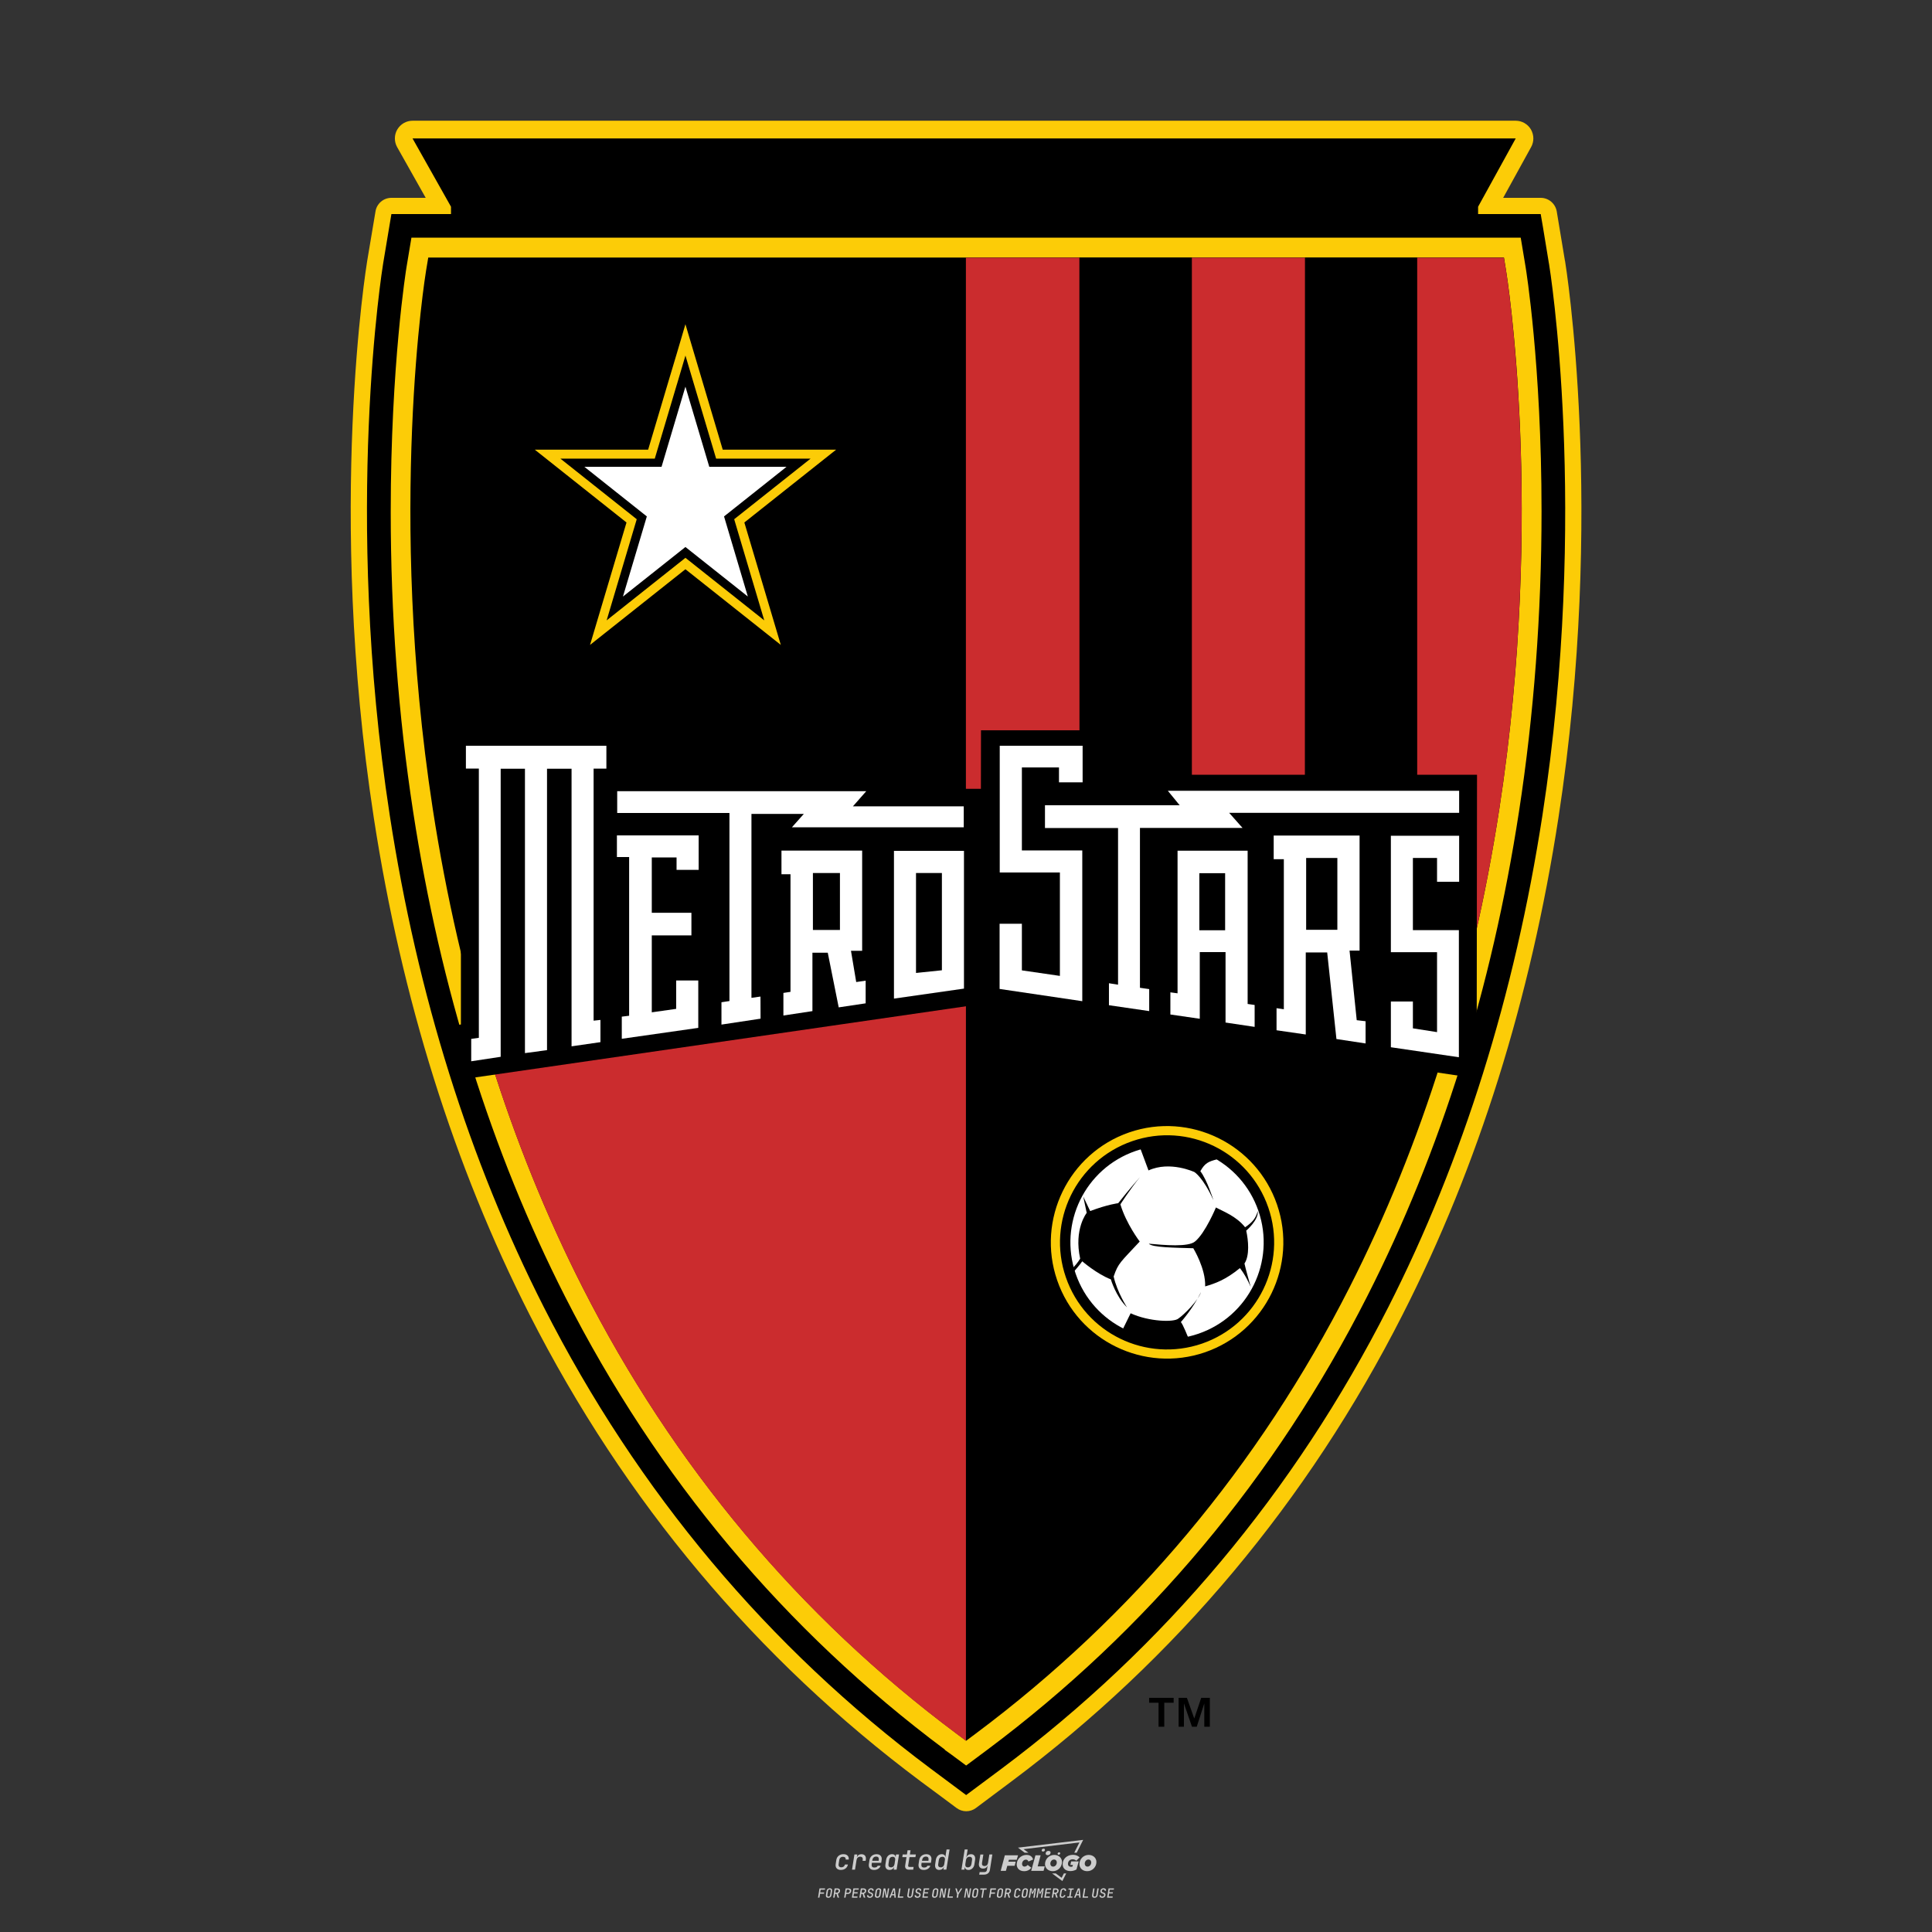<?xml version="1.0" encoding="UTF-8"?>
<svg id="_图层_1" data-name="图层_1" xmlns="http://www.w3.org/2000/svg" version="1.1" viewBox="0 0 800 800">
  <rect x="0" y="0" width="800" height="800" fill="#333333" stroke="none"/>
  <!-- Created by @FCLOGO 2024-12-5 GMT+8 15:27:32 . https://fclogo.top/ -->
<!-- FOR PERSONAL USE ONLY NOT FOR COMMERCIAL USE -->
  <defs>
    <style>
      .st0 {
        fill: #ccc;
      }

      .st1 {
        fill: #fccc07;
      }

      .st2 {
        fill: #fff;
      }

      .st3 {
        fill: #cb2c2e;
      }
    </style>
  </defs>
  <path class="st0" d="M348.22,774.3c-.79,0-1.38-.22-1.77-.65-.39-.44-.53-1.03-.41-1.79l.25-1.65c.12-.75.45-1.35.98-1.78.53-.44,1.19-.65,1.98-.65s1.33.2,1.72.6c.39.4.55.94.47,1.62h-1.24c.03-.36-.06-.64-.26-.84-.2-.2-.5-.3-.89-.3-.42,0-.76.12-1.03.35-.27.23-.43.56-.5.99l-.26,1.66c-.07.44,0,.77.19,1,.19.23.5.35.92.35.39,0,.72-.1.98-.3.26-.2.44-.48.52-.85h1.24c-.14.69-.47,1.23-.99,1.63-.52.4-1.16.6-1.92.6ZM352.8,774.19l1-6.29h1.19l-.19,1.19c.34-.87.97-1.3,1.91-1.3.67,0,1.17.21,1.49.62.32.42.43.99.31,1.71l-.07.42h-1.27l.06-.32c.07-.45.01-.8-.17-1.04-.18-.24-.48-.36-.88-.36s-.74.12-1.01.37c-.27.24-.43.59-.5,1.03l-.63,3.97h-1.24ZM361.91,774.3c-.77,0-1.35-.22-1.73-.67s-.52-1.04-.4-1.77l.25-1.65c.08-.49.26-.92.52-1.28s.6-.65,1.01-.85c.41-.2.87-.3,1.38-.3.77,0,1.35.22,1.73.67.39.45.52,1.04.39,1.77l-.17,1.12h-3.85l-.09.53c-.15.95.22,1.43,1.11,1.43.72,0,1.17-.25,1.37-.74h1.22c-.17.53-.5.96-1.01,1.28-.5.32-1.09.47-1.76.47ZM361.23,770.22l-.05.29h2.65s.05-.3.05-.3c.07-.47.01-.82-.17-1.07-.18-.25-.49-.37-.92-.37s-.8.13-1.06.38c-.26.25-.43.61-.51,1.08ZM368.33,774.3c-.63,0-1.1-.21-1.41-.64s-.4-1-.27-1.73l.27-1.77c.11-.73.39-1.31.84-1.74.44-.43.98-.64,1.61-.64.47,0,.83.12,1.09.35.26.24.39.56.38.96h.02l.17-1.2h1.24l-1,6.29h-1.22l.19-1.2h-.02c-.12.41-.35.73-.69.97s-.74.35-1.21.35ZM368.93,773.23c.39,0,.72-.12.98-.36.26-.24.43-.57.5-1.01l.25-1.65c.07-.43,0-.76-.18-1-.19-.24-.47-.36-.86-.36s-.72.12-.98.35c-.26.24-.42.57-.49,1.01l-.25,1.65c-.07.44-.01.78.17,1.01.18.23.47.35.88.35ZM376.35,774.19c-.57,0-.99-.16-1.26-.47-.27-.31-.36-.75-.27-1.32l.54-3.39h-1.74l.17-1.12h1.74l.27-1.72h1.24l-.27,1.72h2.47l-.18,1.12h-2.46l-.54,3.39c-.08.44.1.66.53.66h1.72l-.17,1.12h-1.77ZM382.5,774.3c-.77,0-1.35-.22-1.73-.67s-.52-1.04-.4-1.77l.25-1.65c.08-.49.26-.92.52-1.28s.6-.65,1.01-.85c.41-.2.87-.3,1.38-.3.77,0,1.35.22,1.73.67.39.45.52,1.04.39,1.77l-.17,1.12h-3.85l-.09.53c-.15.95.22,1.43,1.11,1.43.72,0,1.17-.25,1.37-.74h1.22c-.17.53-.5.96-1.01,1.28-.5.32-1.09.47-1.76.47ZM381.83,770.22l-.05.29h2.65s.05-.3.05-.3c.07-.47.01-.82-.17-1.07-.18-.25-.49-.37-.92-.37s-.8.13-1.06.38c-.26.25-.43.61-.51,1.08ZM388.92,774.3c-.63,0-1.1-.21-1.4-.64-.3-.42-.39-1-.28-1.73l.27-1.77c.11-.73.39-1.31.84-1.74.44-.43.98-.64,1.61-.64.47,0,.83.12,1.09.35.26.24.39.56.38.96h.02l.21-1.47.3-1.8h1.24l-1.33,8.35h-1.22l.19-1.2h-.02c-.12.41-.35.73-.69.97s-.74.35-1.21.35ZM389.53,773.23c.39,0,.72-.12.98-.36.26-.24.43-.57.5-1.01l.25-1.65c.08-.43.02-.76-.17-1-.19-.24-.48-.36-.87-.36s-.72.12-.98.35c-.26.24-.42.57-.49,1.01l-.25,1.65c-.08.44-.02.78.16,1.01s.48.35.88.35ZM401.02,774.3c-.47,0-.84-.12-1.1-.35-.26-.23-.39-.56-.38-.97h-.01l-.19,1.2h-1.22l1.33-8.35h1.24l-.29,1.8-.27,1.47h.05c.12-.41.35-.73.69-.97.34-.23.74-.35,1.21-.35.63,0,1.1.21,1.4.64.3.43.39,1.01.28,1.74l-.27,1.77c-.11.73-.39,1.31-.84,1.73-.45.42-.98.64-1.61.64ZM400.77,773.23c.4,0,.72-.12.98-.35.26-.23.42-.57.5-1.01l.25-1.65c.07-.43.01-.77-.17-1.01-.18-.24-.47-.35-.87-.35s-.72.12-.98.36-.43.57-.5,1l-.25,1.65c-.07.44-.01.77.17,1.01.18.24.47.36.87.36ZM405.47,776.25l.17-1.06h1.93c.64,0,1.01-.3,1.1-.9l.1-.67.21-1.19h-.03c-.12.42-.35.74-.68.97-.33.23-.73.34-1.2.34-.63,0-1.09-.2-1.4-.6s-.41-.94-.3-1.63l.58-3.6h1.24l-.56,3.48c-.06.41,0,.73.18.96s.47.34.85.34.72-.12.98-.37c.27-.24.43-.58.49-1.02l.54-3.4h1.24l-1.01,6.41c-.1.6-.37,1.08-.81,1.42-.44.35-1,.52-1.67.52h-1.95ZM417.79,770.09h3.22l.54-1.85h-5.47l-1.71,6.44h2.15l.59-2.1h3.03l.44-1.71h-3.03l.24-.78ZM424.23,772.92c-.59,0-1.02-.39-1.02-1.12,0-.88.63-1.76,1.61-1.76.49,0,.88.24,1.02.78l1.95-.83c-.29-1.17-1.27-1.9-2.64-1.9-2.78,0-4.15,2.15-4.15,3.9s1.27,2.83,3.07,2.83c1.37,0,2.34-.59,2.98-1.42l-1.51-1.17c-.39.44-.83.68-1.32.68ZM430.91,768.23h-2.15l-1.76,6.44h5.12l.49-1.85h-2.93l1.22-4.59ZM439.75,771.01c0-1.66-1.32-2.93-3.22-2.93-2.2,0-3.81,1.81-3.81,3.81,0,1.66,1.32,2.93,3.22,2.93,2.2,0,3.81-1.81,3.81-3.81ZM434.92,771.7c0-.83.59-1.71,1.51-1.71.78,0,1.17.54,1.17,1.22,0,.83-.59,1.71-1.51,1.71-.78,0-1.17-.54-1.17-1.22ZM443.21,772.23h1.07l-.2.68c-.15.05-.34.1-.59.1-.68,0-1.27-.39-1.27-1.22,0-1.02.73-1.9,1.95-1.9.59,0,1.12.24,1.51.59l1.37-1.37c-.44-.54-1.51-1.07-2.73-1.07-2.59,0-4.29,1.76-4.29,3.86s1.61,2.88,3.22,2.88c.93,0,1.85-.29,2.49-.68l.93-3.32h-3.12l-.34,1.46ZM450.78,768.08c-2.2,0-3.81,1.81-3.81,3.81,0,1.66,1.32,2.93,3.22,2.93,2.2,0,3.81-1.81,3.81-3.81,0-1.66-1.32-2.93-3.22-2.93ZM450.34,772.92c-.78,0-1.17-.54-1.17-1.22,0-.83.59-1.71,1.51-1.71.78,0,1.17.54,1.17,1.22,0,.83-.59,1.71-1.51,1.71ZM437.94,767.5c-.05.29.1.49.44.49s.54-.2.63-.49c.05-.24-.1-.49-.44-.49s-.59.24-.63.49ZM432.13,765.5c-.44,0-.73.24-.78.59s.1.59.54.59.73-.24.78-.59c.1-.34-.1-.59-.54-.59ZM433.01,767.3c-.1.54.15.88.83.88.63,0,1.07-.39,1.17-.88s-.15-.88-.83-.88c-.68,0-1.07.39-1.17.88ZM439.6,777.55l-2.44-1.81h-1.51l4.25,3.17,1.61-3.17h-.98l-.93,1.81ZM425.84,767.16l-2-1.46,23.13-2.78-2.15,4.25h1.02l2.68-5.32-26.99,3.22,2.78,2.1h1.51ZM338.72,785.79l.61-3.83h2.32l-.08.52h-1.76l-.18,1.14h1.63l-.08.52h-1.62l-.26,1.64h-.57ZM342.97,785.84c-.36,0-.62-.1-.8-.3-.17-.2-.23-.47-.18-.82l.27-1.7c.06-.34.2-.61.44-.82.24-.2.54-.3.89-.3s.62.1.8.3c.17.2.24.47.18.81l-.27,1.71c-.06.34-.2.62-.44.82-.24.2-.54.3-.9.3ZM343.05,785.33c.19,0,.35-.05.47-.16.12-.11.19-.26.23-.46l.27-1.7c.03-.2,0-.35-.08-.46-.08-.11-.22-.16-.41-.16s-.35.05-.46.16c-.12.1-.19.26-.22.46l-.27,1.7c-.03.2,0,.35.08.46s.22.16.41.16ZM345,785.79l.61-3.83h1.2c.24,0,.44.05.6.14.16.09.28.22.36.39s.09.37.05.59c-.04.26-.14.48-.3.67-.16.19-.37.32-.6.39l.54,1.64h-.62l-.48-1.57h-.54l-.25,1.57h-.57ZM345.89,783.71h.64c.19,0,.35-.06.48-.17.13-.11.21-.26.24-.45.03-.19,0-.35-.09-.46-.09-.11-.24-.17-.43-.17h-.64l-.2,1.25ZM349.54,785.79l.61-3.83h1.25c.37,0,.65.1.84.31.19.21.26.49.2.84-.04.23-.12.44-.25.61s-.29.31-.49.4c-.2.09-.42.14-.66.14h-.69l-.24,1.52h-.57ZM350.43,783.75h.69c.19,0,.36-.06.49-.18.14-.12.22-.27.25-.47s0-.35-.1-.47-.25-.18-.44-.18h-.69l-.21,1.29ZM352.75,785.79l.61-3.83h2.25l-.08.5h-1.7l-.17,1.09h1.51l-.08.5h-1.51l-.19,1.24h1.69l-.08.5h-2.25ZM355.84,785.79l.61-3.83h1.2c.24,0,.44.05.6.14.16.09.28.22.36.39s.09.37.05.59c-.04.26-.14.48-.3.67-.16.19-.37.32-.6.39l.54,1.64h-.62l-.48-1.57h-.54l-.25,1.57h-.57ZM356.74,783.71h.64c.19,0,.35-.06.48-.17.13-.11.21-.26.24-.45.03-.19,0-.35-.09-.46-.09-.11-.24-.17-.43-.17h-.64l-.2,1.25ZM360.13,785.84c-.39,0-.67-.1-.87-.29-.19-.19-.26-.45-.22-.78h.57c-.03.17.01.31.12.41.11.1.27.15.48.15.2,0,.37-.05.5-.15.13-.1.21-.23.24-.4.02-.15,0-.28-.06-.39-.06-.11-.16-.18-.29-.22l-.46-.14c-.27-.08-.46-.22-.59-.41-.13-.19-.17-.42-.13-.68.04-.21.11-.39.23-.55s.27-.28.46-.37.4-.13.64-.13c.35,0,.62.1.8.29.18.19.25.44.2.76h-.57c.03-.17,0-.3-.09-.4-.09-.1-.23-.14-.42-.14s-.34.04-.46.13c-.12.09-.19.21-.21.38-.02.15,0,.28.05.39s.16.18.29.22l.47.15c.26.08.46.22.58.41.12.19.17.42.12.69-.04.22-.12.41-.24.57-.13.16-.29.29-.49.38-.2.09-.42.13-.66.13ZM363.27,785.84c-.36,0-.62-.1-.8-.3-.17-.2-.23-.47-.18-.82l.27-1.7c.06-.34.2-.61.44-.82.24-.2.54-.3.89-.3s.62.1.8.3c.17.2.24.47.18.81l-.27,1.71c-.06.34-.2.62-.44.82-.24.2-.54.3-.9.3ZM363.34,785.33c.19,0,.35-.05.47-.16.12-.11.19-.26.23-.46l.27-1.7c.03-.2,0-.35-.08-.46-.08-.11-.22-.16-.41-.16s-.35.05-.46.16c-.12.1-.19.26-.22.46l-.27,1.7c-.03.2,0,.35.08.46s.22.16.41.16ZM365.28,785.79l.61-3.83h.71l.62,3.19c0-.1.02-.22.03-.36.01-.14.03-.29.04-.44.02-.15.04-.29.06-.41l.31-1.98h.52l-.61,3.83h-.71l-.61-3.19c0,.09-.02.21-.03.34s-.03.28-.04.42c-.02.15-.04.28-.06.41l-.31,2.01h-.53ZM368.23,785.79l1.59-3.83h.75l.37,3.83h-.56l-.07-.97h-1.09l-.39.97h-.59ZM369.39,784.34h.87l-.09-1.1c-.02-.2-.03-.37-.04-.51,0-.14-.01-.24-.01-.3-.02.06-.05.16-.1.3s-.11.31-.19.5l-.44,1.11ZM371.72,785.79l.61-3.83h.57l-.52,3.31h1.67l-.08.52h-2.25ZM376.68,785.84c-.37,0-.63-.1-.8-.3-.17-.2-.22-.47-.17-.82l.44-2.76h.57l-.44,2.76c-.03.2,0,.35.07.46.08.11.21.17.41.17s.35-.06.46-.17c.12-.11.19-.27.22-.46l.44-2.76h.57l-.44,2.76c-.06.35-.2.62-.43.82-.23.2-.53.3-.9.3ZM379.84,785.84c-.39,0-.67-.1-.87-.29-.19-.19-.26-.45-.22-.78h.57c-.03.17.01.31.12.41.11.1.27.15.48.15.2,0,.37-.05.5-.15.13-.1.21-.23.24-.4.02-.15,0-.28-.06-.39-.06-.11-.16-.18-.29-.22l-.46-.14c-.27-.08-.46-.22-.59-.41-.13-.19-.17-.42-.13-.68.04-.21.11-.39.23-.55s.27-.28.46-.37.4-.13.64-.13c.35,0,.62.1.8.29.18.19.25.44.2.76h-.57c.03-.17,0-.3-.09-.4-.09-.1-.23-.14-.42-.14s-.34.04-.46.13c-.12.09-.19.21-.21.38-.02.15,0,.28.05.39s.16.18.29.22l.47.15c.26.08.46.22.58.41.12.19.17.42.12.69-.04.22-.12.41-.24.57-.13.16-.29.29-.49.38-.2.09-.42.13-.66.13ZM381.91,785.79l.61-3.83h2.25l-.08.5h-1.7l-.17,1.09h1.51l-.08.5h-1.51l-.19,1.24h1.69l-.08.5h-2.25ZM386.94,785.84c-.36,0-.62-.1-.8-.3-.17-.2-.23-.47-.18-.82l.27-1.7c.06-.34.2-.61.44-.82.24-.2.54-.3.89-.3s.62.1.8.3c.17.2.24.47.18.81l-.27,1.71c-.06.34-.2.62-.44.82-.24.2-.54.3-.9.3ZM387.02,785.33c.19,0,.35-.05.47-.16.12-.11.19-.26.23-.46l.27-1.7c.03-.2,0-.35-.08-.46-.08-.11-.22-.16-.41-.16s-.35.05-.46.16c-.12.1-.19.26-.22.46l-.27,1.7c-.03.2,0,.35.08.46s.22.16.41.16ZM388.95,785.79l.61-3.83h.71l.62,3.19c0-.1.02-.22.03-.36.01-.14.03-.29.04-.44.02-.15.04-.29.06-.41l.31-1.98h.52l-.61,3.83h-.71l-.61-3.19c0,.09-.02.21-.03.34s-.03.28-.04.42c-.02.15-.04.28-.06.41l-.31,2.01h-.53ZM392.25,785.79l.61-3.83h.57l-.52,3.31h1.67l-.08.52h-2.25ZM396.12,785.79l.22-1.41-.75-2.42h.58l.45,1.45c.03.09.05.18.07.27.02.08.03.15.03.19.02-.04.05-.1.09-.19.04-.08.09-.17.14-.27l.9-1.45h.6l-1.53,2.42-.22,1.41h-.57ZM399.22,785.79l.61-3.83h.71l.62,3.19c0-.1.02-.22.03-.36.01-.14.03-.29.04-.44.02-.15.04-.29.06-.41l.31-1.98h.52l-.61,3.83h-.71l-.61-3.19c0,.09-.02.21-.03.34s-.03.28-.04.42c-.02.15-.04.28-.06.41l-.31,2.01h-.53ZM403.51,785.84c-.36,0-.62-.1-.8-.3-.18-.2-.23-.47-.18-.82l.27-1.7c.06-.34.2-.61.44-.82.24-.2.54-.3.89-.3s.62.1.8.3c.17.2.24.47.18.81l-.27,1.71c-.06.34-.2.62-.44.82-.24.2-.54.3-.89.3ZM403.58,785.33c.19,0,.35-.05.47-.16.12-.11.19-.26.23-.46l.27-1.7c.03-.2,0-.35-.08-.46-.08-.11-.22-.16-.41-.16s-.35.05-.46.16c-.12.1-.19.26-.22.46l-.27,1.7c-.03.2,0,.35.08.46.08.11.22.16.41.16ZM406.38,785.79l.52-3.31h-1.02l.08-.52h2.62l-.08.52h-1.03l-.52,3.31h-.57ZM409.52,785.79l.61-3.83h2.32l-.08.52h-1.76l-.18,1.14h1.63l-.08.52h-1.62l-.26,1.64h-.57ZM413.77,785.84c-.36,0-.62-.1-.8-.3-.18-.2-.23-.47-.18-.82l.27-1.7c.06-.34.2-.61.44-.82.24-.2.54-.3.89-.3s.62.1.8.3c.17.2.24.47.18.81l-.27,1.71c-.06.34-.2.62-.44.82-.24.2-.54.3-.89.3ZM413.85,785.33c.19,0,.35-.05.47-.16.12-.11.19-.26.23-.46l.27-1.7c.03-.2,0-.35-.08-.46-.08-.11-.22-.16-.41-.16s-.35.05-.46.16c-.12.1-.19.26-.22.46l-.27,1.7c-.03.2,0,.35.08.46.08.11.22.16.41.16ZM415.8,785.79l.61-3.83h1.2c.24,0,.44.05.6.14.16.09.28.22.36.39s.09.37.05.59c-.04.26-.14.48-.3.67-.16.19-.37.32-.6.39l.54,1.64h-.62l-.48-1.57h-.54l-.25,1.57h-.57ZM416.69,783.71h.64c.19,0,.35-.06.48-.17.13-.11.21-.26.24-.45.03-.19,0-.35-.09-.46-.09-.11-.24-.17-.43-.17h-.64l-.2,1.25ZM420.91,785.84c-.36,0-.63-.1-.81-.3-.18-.2-.24-.47-.19-.82l.27-1.7c.06-.35.21-.62.45-.82s.55-.3.91-.3.63.1.81.3c.18.2.24.47.19.82h-.57c.03-.2,0-.35-.09-.46-.09-.11-.23-.16-.42-.16s-.35.05-.47.16c-.12.1-.2.26-.23.45l-.27,1.71c-.03.2,0,.35.09.46.09.11.23.16.42.16s.35-.05.47-.16.2-.26.23-.46h.57c-.03.23-.11.43-.24.59s-.28.3-.47.39c-.19.09-.4.14-.64.14ZM424.03,785.84c-.36,0-.62-.1-.8-.3-.18-.2-.23-.47-.18-.82l.27-1.7c.06-.34.2-.61.44-.82.24-.2.54-.3.89-.3s.62.1.8.3c.17.2.24.47.18.81l-.27,1.71c-.06.34-.2.62-.44.82-.24.2-.54.3-.89.3ZM424.11,785.33c.19,0,.35-.05.47-.16.12-.11.19-.26.23-.46l.27-1.7c.03-.2,0-.35-.08-.46-.08-.11-.22-.16-.41-.16s-.35.05-.46.16c-.12.1-.19.26-.22.46l-.27,1.7c-.03.2,0,.35.08.46.08.11.22.16.41.16ZM425.97,785.79l.61-3.83h.69l.18,1.23c.02.12.04.23.05.33.01.1.02.18.03.24.02-.06.05-.14.09-.24.04-.11.09-.22.15-.34l.57-1.22h.71l-.61,3.83h-.54l.2-1.29c.02-.17.06-.35.1-.55.04-.2.09-.4.14-.61s.1-.4.14-.59c.05-.19.09-.35.13-.49l-.86,1.86h-.55l-.28-1.86c0,.14-.01.29-.02.47s-.02.37-.04.57c-.02.2-.04.41-.06.61-.02.2-.05.4-.08.57l-.2,1.29h-.54ZM429.11,785.79l.61-3.83h.69l.18,1.23c.02.12.04.23.05.33.01.1.02.18.03.24.02-.06.05-.14.09-.24.04-.11.09-.22.15-.34l.57-1.22h.71l-.61,3.83h-.54l.2-1.29c.02-.17.06-.35.1-.55.04-.2.09-.4.14-.61s.1-.4.14-.59c.05-.19.09-.35.13-.49l-.86,1.86h-.55l-.28-1.86c0,.14-.01.29-.02.47s-.02.37-.04.57c-.02.2-.04.41-.06.61-.02.2-.05.4-.08.57l-.2,1.29h-.54ZM432.41,785.79l.61-3.83h2.25l-.08.5h-1.7l-.17,1.09h1.51l-.08.5h-1.51l-.19,1.24h1.69l-.08.5h-2.25ZM435.51,785.79l.61-3.83h1.2c.24,0,.44.05.6.14.16.09.28.22.36.39s.09.37.05.59c-.04.26-.14.48-.3.67-.16.19-.37.32-.6.39l.54,1.64h-.62l-.48-1.57h-.54l-.25,1.57h-.57ZM436.4,783.71h.64c.19,0,.35-.06.48-.17.13-.11.21-.26.24-.45.03-.19,0-.35-.09-.46-.09-.11-.24-.17-.43-.17h-.64l-.2,1.25ZM439.8,785.84c-.36,0-.63-.1-.81-.3-.18-.2-.24-.47-.19-.82l.27-1.7c.06-.35.21-.62.45-.82s.55-.3.91-.3.63.1.81.3c.18.2.24.47.19.82h-.57c.03-.2,0-.35-.09-.46-.09-.11-.23-.16-.42-.16s-.35.05-.47.16c-.12.1-.2.26-.23.45l-.27,1.71c-.03.2,0,.35.09.46.09.11.23.16.42.16s.35-.05.47-.16.2-.26.23-.46h.57c-.03.23-.11.43-.24.59s-.28.3-.47.39c-.19.09-.4.14-.64.14ZM441.88,785.79l.08-.5h.78l.45-2.82h-.78l.08-.5h2.13l-.08.5h-.78l-.45,2.82h.78l-.08.5h-2.13ZM444.74,785.79l1.59-3.83h.75l.37,3.83h-.56l-.07-.97h-1.09l-.39.97h-.59ZM445.9,784.34h.87l-.09-1.1c-.02-.2-.03-.37-.04-.51,0-.14-.01-.24-.01-.3-.02.06-.05.16-.1.3s-.11.31-.19.5l-.44,1.11ZM448.24,785.79l.61-3.83h.57l-.52,3.31h1.67l-.08.52h-2.25ZM453.19,785.84c-.37,0-.63-.1-.8-.3-.17-.2-.22-.47-.17-.82l.44-2.76h.57l-.44,2.76c-.03.2,0,.35.07.46.08.11.21.17.41.17s.35-.06.46-.17c.12-.11.19-.27.22-.46l.44-2.76h.57l-.44,2.76c-.06.35-.2.62-.43.82-.23.2-.53.3-.9.3ZM456.36,785.84c-.39,0-.67-.1-.87-.29-.19-.19-.26-.45-.22-.78h.57c-.03.17.01.31.12.41.11.1.27.15.48.15.2,0,.37-.05.5-.15s.21-.23.24-.4c.02-.15,0-.28-.06-.39s-.16-.18-.29-.22l-.46-.14c-.27-.08-.46-.22-.59-.41-.13-.19-.17-.42-.13-.68.04-.21.11-.39.23-.55s.27-.28.46-.37c.19-.09.4-.13.64-.13.35,0,.62.1.8.29.18.19.25.44.2.76h-.57c.03-.17,0-.3-.09-.4-.09-.1-.23-.14-.42-.14s-.34.04-.46.13c-.12.09-.19.21-.21.38-.02.15,0,.28.05.39s.16.18.29.22l.47.15c.26.08.46.22.58.41.12.19.17.42.12.69-.04.22-.12.41-.24.57-.13.16-.29.29-.49.38-.2.09-.42.13-.66.13ZM458.42,785.79l.61-3.83h2.25l-.08.5h-1.7l-.17,1.09h1.51l-.08.5h-1.51l-.19,1.24h1.69l-.08.5h-2.25Z"/>
  <g>
    <path d="M475.83,705.07v-2.03h10.15v2.03h-3.88v9.94h-2.37v-9.94h-3.9M491.47,703.03l3.05,8.57,2.88-8.57h3.57v11.97h-2.3v-9.65l-3.12,9.65h-1.98l-3.33-9.65v9.65h-2.2v-11.97h3.43Z"/>
    <path d="M470.53,508.29c0-.17-.3-.32-.92-.43-.55-.17-1.37-.23-2.22-.23h-3.22v3.35h3.22c.85,0,1.67-.05,2.22-.2.62-.12.92-.28.92-.48v-2M470.53,515.81v-3.44c0-.22-.3-.38-.92-.48-.55-.15-1.37-.22-2.22-.22h-3.22v4.14h-4.34v-8.82h7.55c3.08,0,5.17.1,6.34.37,1.1.23,1.23.65,1.23,1.03v1.9c0,.68-2.03,1-4,1.07,1.97.05,4,.35,4,1v3.45h-4.43"/>
    <path d="M493.92,514.48c0,.42-.25.77-1.35,1.05-1.2.23-3.13.35-6.2.35s-5.15-.12-6.23-.35c-1.18-.28-1.37-.63-1.37-1.05v-1.6h4.38v1.78c0,.37,1.12.52,3.22.52s3.1-.15,3.1-.52v-3.13h-10.7v-3.23c0-.42.18-.8,1.37-1.03,1.08-.23,3.13-.37,6.23-.37s5,.13,6.2.37c1.1.23,1.35.62,1.35,1.03v1.13h-4.45v-1.32c0-.38-1.05-.52-3.1-.52s-3.22.13-3.22.52v2.72h10.77v3.65"/>
    <polyline points="497.9 515.81 497.9 506.99 502.27 506.99 502.27 515.11 509.65 515.11 509.65 515.81 497.9 515.81"/>
    <path d="M469.56,519.33l-6.19,1.87c-.32.13-.38.27-.38.38v.75h7.57v.48h-10.65v-1.22c0-.3.38-.5,1.05-.67l5.94-1.87c.33-.07.6-.27.6-.43v-1.23c0-.27-.8-.37-2.27-.37s-2.24.1-2.24.37v1.07h-3.08v-.97c0-.27.18-.53.95-.7.77-.17,2.2-.27,4.37-.27s3.63.1,4.38.27c.78.17.95.43.95.7v1.14c0,.25-.4.5-1,.7"/>
    <path d="M483.5,521.9v-4.4c0-.27-.18-.53-.95-.7-.82-.17-2.22-.27-4.37-.27s-3.58.1-4.35.27c-.87.17-.97.43-.97.7v4.4c0,.28.1.53.97.7.77.17,2.18.27,4.35.27s3.55-.1,4.37-.27c.77-.17.95-.42.95-.7M480.38,522c0,.27-.72.35-2.2.35s-2.25-.08-2.25-.35v-4.6c0-.27.78-.37,2.25-.37s2.2.1,2.2.37v4.6"/>
    <path d="M496.75,521.9v-4.4c0-.27-.18-.53-.95-.7-.83-.17-2.2-.27-4.37-.27s-3.57.1-4.4.27c-.82.17-.93.43-.93.7v4.4c0,.28.12.53.93.7.83.17,2.23.27,4.4.27s3.53-.1,4.37-.27c.77-.17.95-.42.95-.7M493.63,522c0,.27-.73.35-2.2.35s-2.27-.08-2.27-.35v-4.6c0-.27.8-.37,2.27-.37s2.2.1,2.2.37v4.6"/>
    <path d="M508.7,519.33l-6.2,1.87c-.3.13-.4.27-.4.38v.75h7.6v.48h-10.69v-1.22c0-.3.42-.5,1.05-.67l5.95-1.87c.32-.07.6-.27.6-.43v-1.23c0-.27-.78-.37-2.25-.37s-2.27.1-2.27.37v1.07h-3.08v-.97c0-.27.18-.53.98-.7.77-.17,2.2-.27,4.37-.27s3.57.1,4.35.27c.8.17.98.43.98.7v1.14c0,.25-.47.5-1,.7"/>
    <path class="st1" d="M648.01,107.97s.07.44.07.44l-3.47-20.89c-.57-3.22-3.37-5.6-6.64-5.6h-15.54c4.37-7.92,11.59-21.05,11.59-21.05.6-1.09.91-2.36.91-3.55,0-1.28-.37-2.58-1.01-3.73-1.32-2.22-3.72-3.6-6.3-3.6H170.83c-2.62,0-5.01,1.4-6.33,3.65-.67,1.13-.99,2.39-.99,3.68s.32,2.49.94,3.6c0,0,7.37,13.08,11.83,21h-14.2c-3.29,0-6.08,2.38-6.59,5.6l-3.44,20.5c-.16,1.01-16.95,102.82,2.74,230.66,11.54,74.99,33.24,144.14,64.45,205.61,39.36,77.42,93.89,142.47,162.14,193.45.06,0,14.72,10.92,14.72,10.92,2.38,1.78,5.63,1.78,8,0l14.64-10.95c68.23-50.95,122.78-116.02,162.08-193.42,31.26-61.4,52.95-130.59,64.49-205.61,19.59-127.19,2.9-229.7,2.73-230.71"/>
    <path d="M641.39,109.15s.03.08.03.21c-.05-.43-.37-2.36-2.52-15.33l-.93-5.39h-25.92v-3.04l15.57-28.27H170.83l15.92,28.27v3.04h-24.68l-3.42,20.48c-.17,1.01-16.66,102.48,2.75,228.54,11.44,74.3,32.92,142.8,63.79,203.61,38.88,76.49,92.78,140.74,160.19,191.09.02,0,14.68,10.94,14.68,10.94l14.69-10.94c67.35-50.35,121.25-114.63,160.11-191.09,30.89-60.82,52.35-129.32,63.82-203.61,19.41-126.06,2.9-227.51,2.72-228.51"/>
    <path class="st1" d="M170.36,98.43c-.38,2.24-2.05,12.29-2.05,12.29-.07.41-6.52,40.15-6.52,101.29,0,42.39,3.13,84.14,9.29,124.14,11.27,73.25,32.42,140.77,62.86,200.65,38.18,75.16,91.11,138.29,157.31,187.67,0,0-.05.08-.05.1,1.02.68,3.24,2.32,8.86,6.5,1.62-1.18,8.82-6.57,8.82-6.57,66.18-49.45,119.1-112.6,157.24-187.7,30.43-59.85,51.58-127.37,62.85-200.65,6.2-40.25,9.35-82.15,9.35-124.47,0-60.76-6.5-100.54-6.57-100.93,0,.02-.55-3.33-.55-3.33,0,0-1.17-6.9-1.5-9-1.98,0-456.54,0-459.34,0"/>
    <path d="M623.64,112.11l-.88-5.47H177.33l-.91,5.47c-.17.93-16.2,99.63,2.77,222.8,11.16,72.43,32.04,139.08,62.08,198.18,37.6,73.97,89.71,136.17,154.9,184.82l3.89,2.9,3.89-2.9c65.15-48.65,117.27-110.85,154.86-184.82,30.02-59.1,50.9-125.75,62.03-198.18,18.99-123.17,2.97-221.86,2.8-222.8"/>
    <polyline points="540.31 413.87 586.82 413.87 586.82 106.7 540.36 106.7 540.31 413.87"/>
    <rect x="447" y="106.7" width="46.56" height="307.14"/>
    <polyline class="st3" points="447 413.87 446.95 106.7 399.96 106.7 399.96 413.87 447 413.87"/>
    <polyline class="st3" points="540.31 413.87 540.36 106.7 493.53 106.7 493.53 413.87 540.31 413.87"/>
    <path class="st3" d="M623.64,112.13l-.92-5.43h-35.89v307.17h17.41c6.87-25.44,12.44-51.76,16.6-78.91,18.96-123.15,2.93-221.85,2.8-222.83"/>
    <path class="st3" d="M195.78,413.87c11.47,42.41,26.67,82.32,45.46,119.27,37.6,73.99,89.67,136.17,154.87,184.82l3.86,2.88v-306.97h-204.19"/>
    <path class="st1" d="M280.3,146.19l-3.58,11.96s-7.01,23.67-8.34,28.05h-46.93s34.53,27.43,37.97,30.15c-1.28,4.25-15.1,50.7-15.1,50.7,0,0,35.54-28.2,39.5-31.34,3.96,3.14,39.5,31.34,39.5,31.34,0,0-13.81-46.45-15.1-50.7,3.47-2.72,38-30.15,38-30.15h-46.95c-1.38-4.64-15.45-51.95-15.45-51.95l-3.52,11.94"/>
    <path d="M280.27,159.21s-7.87,26.39-9.14,30.7h-39.08s28.54,22.66,31.61,25.09c-1.09,3.65-12.46,41.88-12.46,41.88,0,0,28.68-22.74,32.63-25.9,3.96,3.16,32.63,25.9,32.63,25.9,0,0-11.39-38.23-12.45-41.88,3.07-2.43,31.63-25.09,31.63-25.09h-39.11c-1.28-4.31-12.7-42.68-12.7-42.68l-3.55,11.98"/>
    <polyline class="st2" points="283.82 160.1 293.7 193.3 325.68 193.3 299.81 213.84 309.66 247 283.82 226.5 257.95 247.02 267.84 213.84 241.98 193.3 273.93 193.3 283.82 160.1"/>
    <path class="st1" d="M467.58,468.9h0c-25.09,8.65-38.48,36.14-29.83,61.23,8.64,25.11,36.09,38.44,61.2,29.83,25.09-8.65,38.48-36.11,29.83-61.2-8.65-25.11-36.11-38.49-61.2-29.86"/>
    <path d="M441.35,528.9c-7.99-23.14,4.32-48.38,27.47-56.37,23.14-8,48.35,4.3,56.35,27.46,7.97,23.14-4.3,48.38-27.44,56.37-23.21,7.97-48.41-4.32-56.38-27.46"/>
    <path class="st2" d="M445.43,527.5c-7.22-20.92,3.89-43.7,24.79-50.9,20.89-7.19,43.68,3.92,50.86,24.79,7.19,20.89-3.92,43.66-24.79,50.86-20.89,7.22-43.66-3.92-50.86-24.76"/>
    <path d="M448.57,495.52l2.85,5.95c7.4-2.79,11.6-3.25,11.6-3.25,4.55-5.8,9-10.79,9-10.79-4.07,4.98-8.09,11.27-8.09,11.27,2.4,8.05,8,15.39,8,15.39-7.87,8.5-8.89,8.84-10.79,14.49,1.43,6.47,5.54,12.77,5.54,12.77-4.67-4.55-6.7-11.59-6.7-11.59-5.78-2.23-11.84-7.48-11.84-7.48-1.02,1.5-3.28,4.05-3.28,4.05l-.45-1.47c1.67-1.67,2.87-3.67,2.87-3.67-2.7-12.24,2.7-18.97,2.7-18.97l-1.42-6.7"/>
    <path d="M464.99,550.27c.77-1.55,3.18-6.47,3.18-6.47,7.65,3.52,18.04,3.8,19.79,2.17,2.29-1.55,8.24-7.47,9.34-10.92-3.3,6.82-8.33,12.39-8.33,12.39.78.77,2.99,6.29,2.99,6.29-4.44,1.23-16.79,2.83-26.96-3.45"/>
    <path d="M503.5,499.99c2.83,1.58,8.39,3.54,12.07,8.19,3.13-2.12,4.47-3.82,5.23-6.7.44,3.7-4.77,8.1-4.77,8.1.9,4.05,1.48,10.29-.72,13.62.31,1.67,2.58,9.65,2.58,9.65-2.37-5.35-4.47-7.75-4.47-7.75-6.04,4.92-10.19,6.33-14.39,7.57.28-7.34-4.92-15.8-4.92-15.8-7.57-.23-17.09-.3-18.41-1.88,6.4.58,16.47,1.5,19.21-.98,4.2-3.5,8.57-14,8.57-14"/>
    <path d="M494.57,485.32s-10.1-4.74-19-.67l-3.3-8.87c10.74-3.95,29.21-1.08,31.56,4.3-3.3.87-4.9,1.45-6.79,4.9,2.72,3.43,5.42,12,5.42,12-4.32-9.54-7.89-11.67-7.89-11.67"/>
    <polyline points="611.6 320.81 467.46 320.81 473.24 326.94 455.64 326.94 455.64 302.4 406.21 302.4 406.17 326.63 367.67 326.63 371.34 320.65 258.09 320.65 258.09 301.77 185.54 301.77 185.54 325.6 190.85 325.6 190.85 424.22 187.86 424.7 187.86 447.43 406.24 415.77 611.45 446.54 611.6 320.81"/>
    <path class="st2" d="M399.16,352.33v57.03c-2.34.35-25.93,3.7-28.99,4.14v-61.17h28.99"/>
    <path class="st2" d="M358.71,327.6c-1.58,1.78-5.53,6.28-5.53,6.28h45.89v8.68h-71.15c1.28-1.45,4.92-5.53,4.92-5.53h-21.68v76.15s2.75-.38,3.74-.52c.03,2.28.03,7.35.03,9.15-2.08.32-13.44,2.03-16.19,2.45v-9.25c.97-.12,3.31-.5,3.31-.5v-77.86h-46.48v-9.04c2.95,0,96.73,0,103.14,0"/>
    <path class="st2" d="M251.09,308.82v9.45h-5.29v104.36s2.29-.27,2.83-.3v9.2c-1.94.27-9.45,1.37-11.96,1.73v-114.94h-10.16v116.52c-1.81.25-6.86.92-9.14,1.23v-117.76h-10.05v119.29c-1.94.32-9.68,1.48-12.2,1.85v-9.27c.87-.13,3.16-.45,3.16-.45v-111.48h-5.36v-9.45h58.18"/>
    <path class="st2" d="M357,352.2v41.5h-4.63l2.17,12.94s2.73-.4,3.91-.57v9.39c-1.93.32-9.03,1.38-11.16,1.67-.52-2.55-4.53-22.63-4.53-22.63h-6.35v24.18c-1.94.28-9.49,1.43-12.02,1.82v-9.35c.81-.13,2.94-.45,2.94-.45v-48.69h-3.74v-9.79c2.75,0,30.66,0,33.41,0"/>
    <polyline points="346.22 361.5 336.61 361.5 336.61 385.08 347.8 385.08 347.8 361.5 346.22 361.5"/>
    <path class="st2" d="M289.3,345.93v14.27h-9.15v-5.15h-10.26v22.92h16.41v9.36h-16.41v31.85l10.1-1.43v-11.75h9.15v19.62c-2.35.32-28.59,4.07-31.67,4.52v-9.17c.82-.1,3.04-.37,3.04-.37v-65.71h-5.06v-8.96c2.77,0,31.08,0,33.84,0"/>
    <polyline points="388.45 361.49 379.3 361.49 379.3 402.88 390.02 401.77 390.02 361.49 388.45 361.49"/>
    <path class="st2" d="M448.29,308.81v15.14h-9.79v-6.16h-15.36v34.35h25.01v62.43c-3.17-.47-31.86-4.72-34.24-5.07v-27h9.23v19.31l15.74,2.29v-42.82h-24.91v-52.47c2.73,0,31.54,0,34.31,0"/>
    <path class="st2" d="M604.2,346.06v19.07h-9.15v-9.87h-10v29.89h19.04v52.63c-3.02-.43-25.86-3.78-28.16-4.14v-18.95h9.12v11.12l10,1.57v-33.09h-19.12v-48.22c2.7,0,25.58,0,28.28,0"/>
    <path class="st2" d="M516.62,352.25v63.47s2.13.28,2.9.42v9.07c-2.48-.37-10.1-1.5-12.05-1.8v-29.17h-10.67v27.61c-2.5-.37-10.24-1.5-12.17-1.77v-9.17c.57.1,2.97.4,2.97.4v-59.05c2.69,0,26.34,0,29.03,0"/>
    <polyline points="505.74 361.57 496.62 361.57 496.62 385.2 507.3 385.2 507.3 361.57 505.74 361.57"/>
    <path class="st2" d="M562.97,345.98v47.65h-4.15l2.97,28.81s2.53.3,3.67.43v9.2c-2.55-.37-10.3-1.55-12.07-1.83-.27-2.23-3.83-35.86-3.83-35.86h-8.87v33.98c-2.48-.38-10.13-1.47-12.1-1.75v-9.14c.6.07,3.02.43,3.02.43v-62.12h-4.2v-9.8c2.75,0,32.78,0,35.58,0"/>
    <polyline points="552.2 355.27 540.85 355.27 540.85 385.01 553.77 385.01 553.77 355.27 552.2 355.27"/>
    <path class="st2" d="M604.2,327.43v9.15h-95.23s3.97,4.47,5.54,6.25h-42.48v66.19s2.7.38,3.83.55v9.1c-2.77-.42-14.54-2.13-16.67-2.43v-9.1c.97.13,3.77.6,3.77.6v-64.87h-30.26v-9.44h55.77s-3.5-4.32-4.9-5.99c6.2,0,117.63,0,120.63,0"/>
  </g>
</svg>